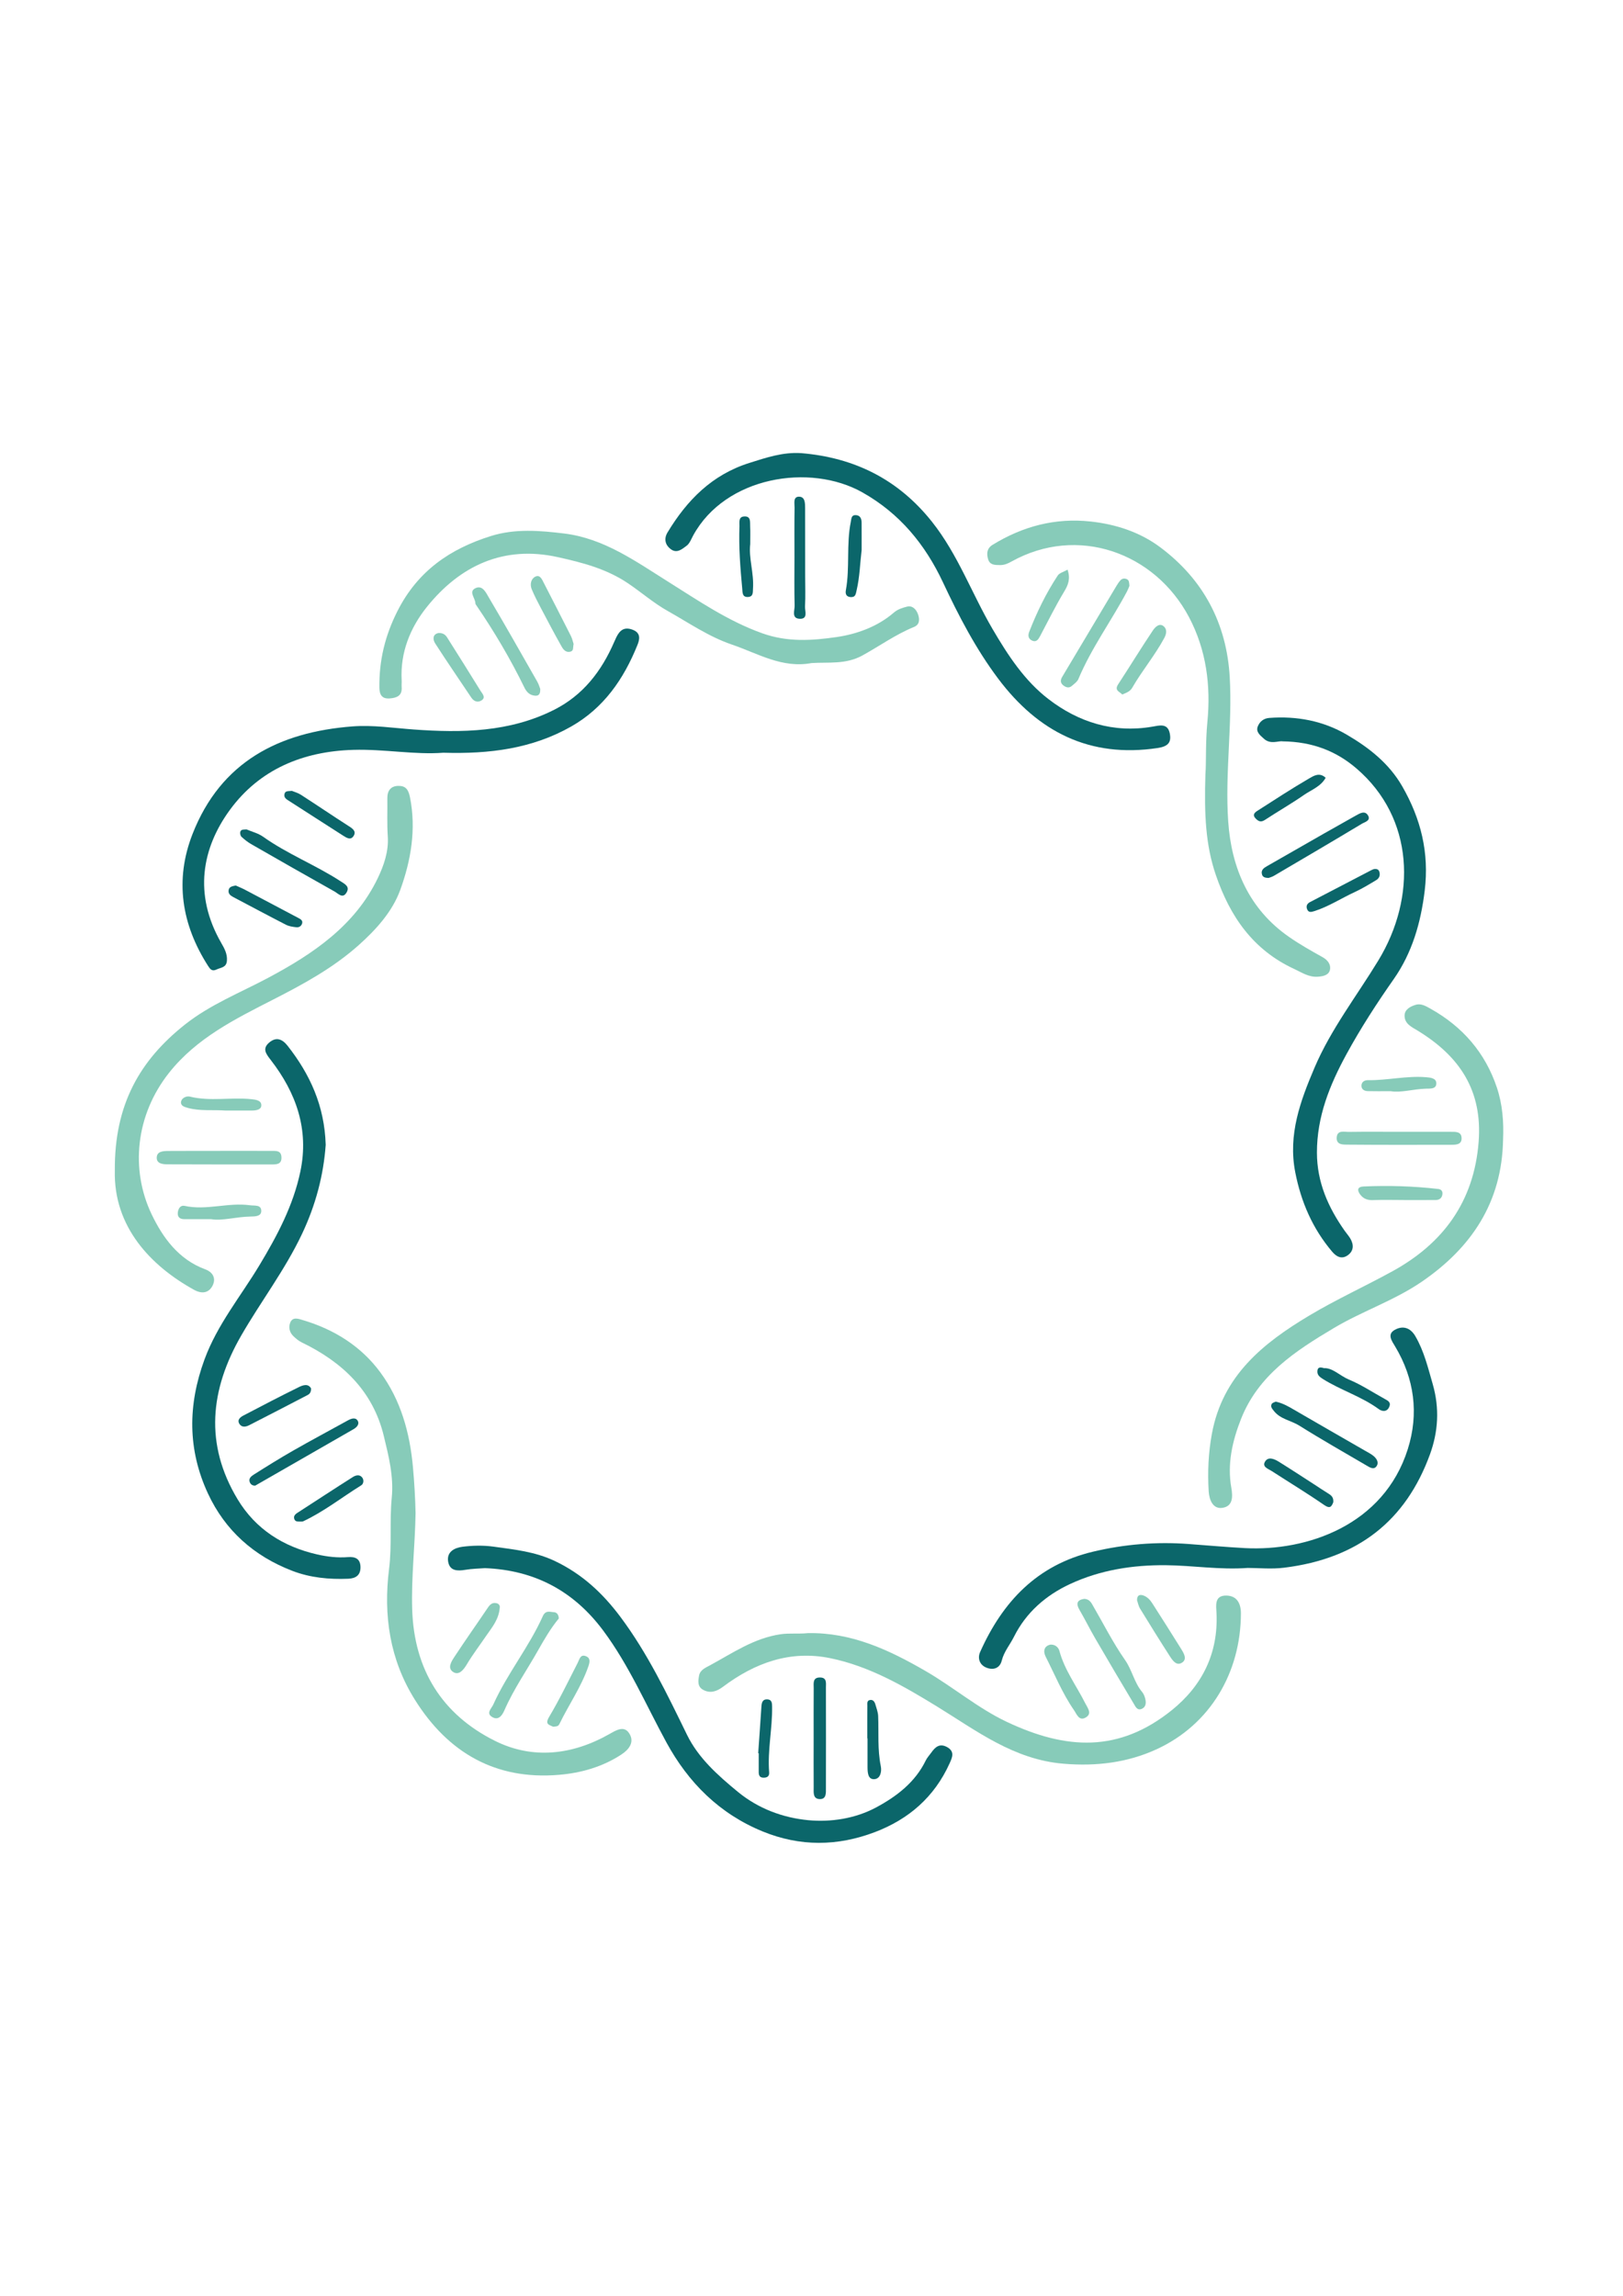 <?xml version="1.0" encoding="utf-8"?>
<!-- Generator: Adobe Illustrator 27.7.0, SVG Export Plug-In . SVG Version: 6.00 Build 0)  -->
<svg version="1.1" id="Layer_1" xmlns="http://www.w3.org/2000/svg" xmlns:xlink="http://www.w3.org/1999/xlink" x="0px" y="0px"
	 viewBox="0 0 595.28 841.89" style="enable-background:new 0 0 595.28 841.89;" xml:space="preserve">
<style type="text/css">
	.st0{fill:#87CBB9;}
	.st1{fill:#0B666A;}
</style>
<path class="st0" d="M42.12,429.25c-0.2-24.36,9.33-40.52,25.64-53.48c9.35-7.43,20.29-11.69,30.63-17.21
	c16.4-8.75,31.8-19.09,40.17-36.54c2.17-4.52,4.04-9.74,3.67-15.26c-0.31-4.64-0.1-9.32-0.16-13.98c-0.04-2.79,1.22-4.56,4.06-4.59
	c2.62-0.03,3.66,1.28,4.24,4.18c2.34,11.76,0.35,23.21-3.57,33.98c-2.88,7.93-8.85,14.56-15.33,20.32
	c-9.38,8.34-20.16,14.21-31.35,19.92c-13.8,7.05-28.01,14.05-38.12,26.82c-12.34,15.59-14.21,35.58-6.36,51.94
	c4.1,8.55,9.89,16.53,19.63,20.12c2.81,1.03,4.03,3.31,2.72,5.94c-1.41,2.82-4,3.13-6.79,1.59
	C55.32,464.24,41.6,449.89,42.12,429.25z"/>
<path class="st0" d="M551.29,417.99c-0.41,22.84-11.53,39.57-29.97,52.13c-10.05,6.85-21.68,10.69-32.08,16.88
	c-14.08,8.38-27.71,17.22-34.08,33.4c-3.17,8.05-5.08,16.48-3.55,25.1c0.61,3.44,0.49,6.48-2.62,7.31c-4.17,1.11-5.49-3-5.67-5.91
	c-0.43-7.07-0.13-14.08,1.19-21.21c3.94-21.22,18.7-33.11,35.71-43.27c9.91-5.92,20.46-10.72,30.54-16.26
	c18.4-10.11,29.86-25.37,31.57-47.42c1.46-18.89-7.03-31.4-22.24-40.72c-2.23-1.37-4.99-2.54-4.92-5.65
	c0.05-2.25,2.16-3.31,4.05-3.89c1.99-0.62,3.8,0.49,5.51,1.45c11.74,6.58,20.03,16.12,24.3,28.92
	C551.09,405.01,551.58,411.43,551.29,417.99z"/>
<path class="st0" d="M296.26,598.89c16.01-0.33,29.78,6.11,43.25,13.91c10.15,5.88,19.19,13.63,29.75,18.62
	c21.93,10.36,41.22,11.26,60.53-4.28c11.11-8.95,17.06-20.81,16.4-35.5c-0.13-2.81-0.9-6.67,3.73-6.53
	c3.78,0.12,5.23,2.93,5.22,6.54c-0.04,21.61-11.19,40.79-30.99,49.85c-10.64,4.87-22.01,6.29-34.13,5.27
	c-18.22-1.53-31.8-12.05-46.28-20.94c-12.38-7.6-24.89-14.82-39.23-17.76c-14.71-3.01-27.65,1.72-39.35,10.5
	c-2.25,1.69-4.62,2.51-7.22,1.13c-2.19-1.16-1.9-3.34-1.52-5.31c0.39-2.04,2.44-2.86,3.86-3.63c8.35-4.52,16.26-10.05,26.05-11.47
	C289.66,598.82,292.93,599.24,296.26,598.89z"/>
<path class="st0" d="M442.12,283.91c0.34-4.21-0.01-11.65,0.72-19.13c1.29-13.29-0.35-26.37-6.74-38.47
	c-12.56-23.76-40.9-33.85-65.05-20.42c-1.34,0.75-2.63,1.34-4.2,1.33c-1.89-0.02-3.83,0.06-4.46-2.23c-0.56-2.02-0.44-3.9,1.67-5.2
	c11.05-6.79,22.95-9.96,35.94-8.55c9.32,1.01,18.13,3.9,25.58,9.47c15.8,11.82,24.33,27.91,25.46,47.61
	c1.01,17.65-1.78,35.34-0.56,52.93c1.17,17.01,7.6,32.13,22.34,42.35c3.92,2.72,8.1,5.08,12.27,7.4c1.99,1.11,3.14,2.8,2.69,4.71
	c-0.44,1.85-2.4,2.33-4.43,2.46c-3.38,0.22-5.83-1.53-8.68-2.85c-15.06-6.96-23.5-19.2-28.69-34.34
	C442.18,309.97,441.66,298.62,442.12,283.91z"/>
<path class="st0" d="M152.42,554.84c-0.18,11.78-1.6,23.5-1.24,35.31c0.68,22.11,10.96,38.58,30.39,48.25
	c13.77,6.86,28.32,5.19,41.84-2.45c2.62-1.48,5.48-3.32,7.4-0.27c1.93,3.05,0.11,5.76-2.98,7.77c-6.99,4.55-14.81,6.73-22.87,7.4
	c-23.25,1.95-40.64-8.15-52.77-27.51c-9.22-14.71-11.64-30.89-9.48-48.1c1.08-8.55,0.13-17.33,0.97-25.92
	c0.78-7.94-1.13-15.4-2.93-22.81c-4-16.47-15.2-27.04-30-34.2c-1.27-0.61-2.16-1.41-3.11-2.3c-1.53-1.44-1.86-3.37-1.17-5.04
	c0.92-2.21,3.08-1.33,4.69-0.85c11.46,3.41,21.32,9.58,28.38,19.19c7.48,10.19,10.77,22.07,11.92,34.69
	C151.96,543.62,152.3,549.21,152.42,554.84z"/>
<path class="st1" d="M293.85,166.17c19.5,1.63,35.61,9.58,48.01,25.21c9.5,11.97,14.59,26.32,22.19,39.3
	c5.65,9.65,11.76,18.98,20.52,25.7c11.01,8.46,23.83,12.54,38.06,10.1c2.59-0.44,5.63-1.4,6.41,2.44c0.67,3.3-0.58,4.8-4.41,5.38
	c-24.93,3.76-43.87-5.91-58.53-25.44c-8.19-10.92-14.45-22.95-20.24-35.3c-6.51-13.86-15.79-25.24-29.54-32.99
	c-19.31-10.88-50.29-5.78-62.07,15.78c-0.72,1.31-1.28,2.93-2.39,3.76c-1.61,1.2-3.54,2.95-5.77,1.32
	c-2.17-1.58-2.64-3.89-1.25-6.19c7.14-11.82,16.29-21.14,29.96-25.46C281.03,167.81,287.1,165.74,293.85,166.17z"/>
<path class="st1" d="M470.41,271.86c-1.43-0.28-4.43,1.28-6.86-0.98c-1.33-1.24-3.07-2.46-2.19-4.58c0.72-1.72,2.14-2.88,4.19-3.03
	c10.06-0.75,19.7,1.05,28.36,6.11c8.12,4.75,15.52,10.49,20.39,18.96c6.85,11.92,9.94,24.34,8.25,38.28
	c-1.43,11.81-4.64,22.83-11.36,32.43c-6.24,8.9-12.11,17.96-17.31,27.49c-6.16,11.29-10.87,22.9-10.86,36.11
	c0.01,10.87,4.11,20.08,10.18,28.7c0.67,0.95,1.46,1.82,2.05,2.81c1.36,2.3,1.29,4.61-0.97,6.19c-2.13,1.49-4.06,0.57-5.65-1.31
	c-7.2-8.49-11.44-18.26-13.57-29.19c-2.69-13.81,1.9-26.17,7.08-38.33c6-14.09,15.44-26.23,23.36-39.24
	c14.15-23.22,13.22-52.26-7.94-70.44C490.26,275.55,481.57,272,470.41,271.86z"/>
<path class="st1" d="M119.46,419.82c-0.78,11-3.61,21.96-8.72,32.74c-6.24,13.17-15.03,24.65-22.24,37.15
	c-11.45,19.86-13.52,39.88-1.36,60.08c6.6,10.97,16.74,17.39,29.16,20.23c3.72,0.85,7.49,1.29,11.32,0.99
	c2.75-0.22,4.6,0.65,4.6,3.76c0,3-1.89,4.07-4.52,4.17c-6.99,0.28-13.88-0.36-20.47-2.89c-14.04-5.39-24.65-14.77-30.97-28.39
	c-7.45-16.08-7.41-32.37-1.25-49.14c4.71-12.83,13.29-23.14,20.15-34.56c6.53-10.85,12.4-21.88,15.01-34.36
	c3.23-15.43-1.53-28.85-10.89-40.93c-1.73-2.23-3.16-4.1-0.57-6.33c2.55-2.2,4.8-1.35,6.76,1.14
	C113.7,393.95,119.03,405.52,119.46,419.82z"/>
<path class="st1" d="M162.6,276.03c-10.46,0.81-21.66-1.38-33-1.05c-18.54,0.53-34.43,7.18-45.28,22.01
	c-10.18,13.92-13.47,30.92-3.17,48.8c1.18,2.05,2.26,3.99,2.08,6.51c-0.18,2.55-2.21,2.46-3.79,3.22c-1.73,0.82-2.38-0.15-3.15-1.35
	c-9.71-15.2-12.28-31.45-5.67-48.34c10.37-26.5,31.72-37.39,58.68-39.45c7.48-0.57,14.94,0.59,22.41,1.13
	c17.67,1.28,35.23,1.03,51.59-7.25c10.58-5.36,17.33-14.15,21.95-24.8c0.26-0.61,0.53-1.21,0.82-1.8c1.23-2.46,2.79-3.89,5.89-2.76
	c3.34,1.22,2.58,3.8,1.79,5.74c-5,12.38-12.28,22.96-24.23,29.77C195.19,274.55,179.59,276.54,162.6,276.03z"/>
<path class="st1" d="M177.88,575.05c-2.27,0.18-4.79,0.2-7.24,0.62c-2.92,0.5-5.69,0.4-6.27-3c-0.62-3.63,2.41-5.09,5.19-5.45
	c3.77-0.49,7.71-0.57,11.46-0.05c7.63,1.06,15.18,1.8,22.53,5.29c10.01,4.77,17.52,11.82,23.94,20.38
	c10.02,13.38,17.18,28.37,24.49,43.33c4.17,8.53,11.28,14.84,18.63,20.9c7.64,6.29,16.74,9.55,25.86,10.41
	c8.22,0.77,17.21-0.54,24.97-4.73c7.53-4.07,14.23-9.19,18.12-17.2c0.5-1.03,1.34-1.9,2.01-2.85c1.46-2.07,3.09-3.53,5.82-2.01
	c2.91,1.62,1.85,3.84,0.9,5.95c-5.56,12.31-14.95,20.49-27.45,25.23c-13.71,5.2-27.41,5.33-41.08-0.25
	c-15.87-6.48-27.28-17.89-35.35-32.69c-7.51-13.79-13.72-28.29-23.17-40.99C210.46,583.48,196.16,575.78,177.88,575.05z"/>
<path class="st0" d="M297.67,243.15c-10.8,2.03-19.67-3.52-29.23-6.78c-8.56-2.92-15.77-7.96-23.47-12.28
	c-5.19-2.9-9.68-6.84-14.58-10.15c-7.94-5.37-16.83-7.64-25.74-9.62c-19.8-4.41-35.83,3.01-48.08,18.25
	c-6.07,7.56-9.81,16.68-9.25,26.9c0.05,0.83-0.06,1.67,0,2.5c0.24,3.18-1.79,3.94-4.36,4.15c-2.87,0.23-3.78-1.36-3.81-3.96
	c-0.12-9.93,2.04-19.02,6.65-28.12c7.45-14.71,19.36-22.84,34.38-27.51c8.78-2.73,17.87-1.97,26.72-0.89
	c14.57,1.77,26.2,10.17,38.34,17.79c11,6.9,21.76,14.31,34.36,18.81c9.31,3.33,18.36,2.65,27.17,1.39
	c7.33-1.05,15.03-3.76,21.04-8.96c1.5-1.3,3.21-1.77,4.85-2.21c1.93-0.51,3.37,0.93,4.03,2.75c0.66,1.84,0.68,3.83-1.43,4.69
	c-6.71,2.73-12.6,6.97-18.89,10.44C310.17,243.76,303.9,242.74,297.67,243.15z"/>
<path class="st1" d="M457.66,574.98c-10.46,0.74-20.18-0.91-29.97-1c-12.28-0.12-24.17,1.75-35.29,6.93
	c-8.83,4.12-16.04,10.38-20.5,19.3c-1.46,2.93-3.65,5.43-4.48,8.75c-0.68,2.71-2.94,3.6-5.51,2.63c-2.66-1.01-3.43-3.5-2.42-5.78
	c8.24-18.45,20.89-31.92,41.38-36.79c11.59-2.76,23.31-3.7,35.07-2.82c6.86,0.51,13.8,1.13,20.63,1.5
	c22.66,1.22,50.95-8.3,59.78-36.3c4.09-12.96,2.46-25.8-4.67-37.68c-1.19-1.98-3-4.4-0.16-6.02c2.85-1.63,5.69-0.98,7.59,2.28
	c3.2,5.49,4.62,11.5,6.37,17.55c2.59,8.98,2,17.55-1.01,25.82c-8.87,24.31-26.38,38.2-53.46,41.54
	C466.39,575.47,461.67,574.98,457.66,574.98z"/>
<path class="st0" d="M397.67,586.32c1.49,0.05,2.28,0.9,2.88,1.93c4,6.87,7.58,14.04,12.12,20.54c2.59,3.72,3.34,8.23,6.24,11.68
	c0.61,0.73,0.99,1.75,1.19,2.69c0.29,1.34,0.19,2.78-1.25,3.46c-1.74,0.81-2.4-0.83-3-1.83c-4.8-7.99-9.52-16.02-14.21-24.08
	c-1.97-3.39-3.7-6.91-5.68-10.3C394.54,588,395.06,586.71,397.67,586.32z"/>
<path class="st0" d="M80.73,422.03c6.32,0,12.63-0.01,18.95,0.01c1.67,0,3.45-0.14,3.55,2.35c0.1,2.45-1.58,2.62-3.31,2.62
	c-12.8,0.01-25.6,0.01-38.39-0.04c-1.84-0.01-4.17-0.21-4.04-2.57c0.12-2.27,2.48-2.32,4.3-2.33c6.32-0.04,12.63-0.02,18.95-0.02
	C80.73,422.04,80.73,422.03,80.73,422.03z"/>
<path class="st0" d="M513.62,415.05c6.14,0,12.29,0,18.43,0c1.84,0,4.05-0.16,4.03,2.45c-0.01,2.24-2.03,2.29-3.71,2.3
	c-12.62,0.02-25.24,0.06-37.85-0.05c-1.78-0.02-4.55,0.22-4.23-2.8c0.28-2.62,2.76-1.84,4.41-1.87
	C501,414.99,507.31,415.05,513.62,415.05z"/>
<path class="st1" d="M298.43,637.51c0-6.14-0.03-12.28,0.02-18.41c0.01-1.73-0.5-4.01,2.38-3.95c2.54,0.05,2.09,2.13,2.1,3.7
	c0.03,12.28,0.02,24.55,0,36.83c0,1.8,0.22,4.19-2.36,4.06c-2.5-0.12-2.12-2.53-2.13-4.31C298.4,649.46,298.42,643.48,298.43,637.51
	z"/>
<path class="st0" d="M198.15,252.65c0.11,2.59-1.24,2.66-2.63,2.35c-1.56-0.35-2.53-1.52-3.2-2.9
	c-5.09-10.43-10.98-20.4-17.52-29.99c-0.18-0.27-0.45-0.58-0.44-0.87c0.02-1.93-2.77-4.39,0.23-5.64c2.45-1.02,3.71,1.83,4.68,3.47
	c6.06,10.23,11.91,20.59,17.8,30.92C197.63,250.96,197.93,252.09,198.15,252.65z"/>
<path class="st1" d="M93.62,544.79c-1.05,0.06-1.72-0.5-2.02-1.28c-0.54-1.42,0.67-2.24,1.54-2.8c4.75-3.01,9.54-5.99,14.42-8.78
	c6.62-3.78,13.36-7.36,20.02-11.05c1.27-0.7,2.78-1.21,3.58,0.06c0.8,1.28-0.27,2.46-1.54,3.18c-11.6,6.66-23.2,13.32-34.8,19.98
	C94.41,544.34,93.98,544.58,93.62,544.79z"/>
<path class="st1" d="M90.42,304.15c1.9,0.82,4.24,1.39,6.07,2.68c8.89,6.33,19.11,10.31,28.24,16.22c1.76,1.14,3.81,2.06,2.26,4.43
	c-1.38,2.12-2.99,0.17-4.24-0.53c-10.24-5.73-20.44-11.56-30.62-17.4c-1.27-0.73-2.45-1.67-3.53-2.66c-0.4-0.37-0.61-1.25-0.48-1.8
	C88.36,304.08,89.37,304.23,90.42,304.15z"/>
<path class="st1" d="M467.9,513.99c2.51,0.55,4.5,1.67,6.51,2.85c8.77,5.11,17.58,10.14,26.37,15.21c1,0.58,2.06,1.1,2.95,1.83
	c1.23,1,2.14,2.49,1.09,3.88c-0.97,1.29-2.44,0.35-3.55-0.31c-8.26-4.84-16.59-9.56-24.7-14.65c-3.05-1.92-6.92-2.33-9.33-5.38
	c-0.67-0.84-1.34-1.57-0.81-2.57C466.67,514.39,467.46,514.23,467.9,513.99z"/>
<path class="st0" d="M414.25,214.83c-0.21,0.51-0.48,1.29-0.86,2.01c-5.75,10.83-13.08,20.77-17.85,32.15
	c-0.42,1-1.51,1.76-2.38,2.52c-1.05,0.92-2.13,0.62-3.16-0.17c-1.17-0.9-1.07-2-0.43-3.09c6.64-11.17,13.3-22.32,19.97-33.48
	c0.42-0.71,0.9-1.4,1.45-2c0.63-0.68,1.51-0.74,2.3-0.39C414.19,212.78,414.14,213.71,414.25,214.83z"/>
<path class="st0" d="M204.95,593.52c-2.92,3.52-5.31,7.62-7.65,11.77c-4.1,7.25-8.89,14.11-12.25,21.79
	c-0.75,1.71-2.07,3.99-4.48,2.6c-2.44-1.41-0.32-3.11,0.37-4.64c5.1-11.32,13.07-21.04,18.14-32.36c1.04-2.32,2.65-1.54,4.12-1.47
	C204.18,591.25,204.92,592.08,204.95,593.52z"/>
<path class="st1" d="M465.27,321.96c-1.3-0.05-2.09-0.3-2.38-1.22c-0.52-1.65,0.63-2.44,1.81-3.11c7.01-4.03,14.03-8.05,21.06-12.05
	c3.85-2.19,7.71-4.37,11.58-6.53c1.45-0.81,3.25-1.89,4.38-0.08c1.22,1.96-1.18,2.49-2.22,3.11c-10.72,6.45-21.52,12.78-32.31,19.12
	C466.48,321.6,465.67,321.81,465.27,321.96z"/>
<path class="st1" d="M291.39,204.13c0-5.99-0.06-11.98,0.04-17.97c0.03-1.5-0.64-4.03,1.64-4.02c2.26,0.01,2.22,2.45,2.23,4.29
	c0.02,8.32,0.02,16.64,0.02,24.96c0,3.66,0.15,7.33-0.06,10.98c-0.1,1.66,1.26,4.7-2,4.54c-3.06-0.15-1.76-3.09-1.81-4.8
	C291.29,216.11,291.39,210.12,291.39,204.13z"/>
<path class="st0" d="M385.33,603.09c1.91-0.06,2.94,1.22,3.23,2.29c1.89,7.07,6.3,12.86,9.5,19.26c0.82,1.65,2.63,3.73,0.18,5.17
	c-2.48,1.46-3.32-1.23-4.34-2.7c-4.23-6.1-7.01-12.99-10.36-19.56C382.58,605.66,382.81,603.59,385.33,603.09z"/>
<path class="st0" d="M210.39,236.16c-0.31,1.29,0.14,2.51-1.25,2.83c-1.65,0.38-2.57-0.86-3.17-1.93
	c-2.67-4.72-5.19-9.53-7.72-14.33c-1.14-2.17-2.27-4.35-3.21-6.61c-0.74-1.78-0.32-3.82,1.27-4.64c1.75-0.9,2.49,1.01,3.17,2.33
	c3.32,6.47,6.65,12.93,9.92,19.42C209.9,234.25,210.14,235.4,210.39,236.16z"/>
<path class="st0" d="M183.33,589.18c-0.25,4.64-2.91,7.61-4.94,10.59c-2.39,3.52-4.98,6.9-7.18,10.58
	c-1.04,1.74-2.76,4.17-4.93,2.83c-2.38-1.46-0.67-3.98,0.45-5.69c3.97-6.04,8.15-11.94,12.19-17.93c0.82-1.22,1.7-2.02,3.24-1.64
	C183.15,588.16,183.32,588.96,183.33,589.18z"/>
<path class="st0" d="M411.62,254.69c-0.87-1.03-3.03-1.42-1.51-3.74c4.29-6.56,8.38-13.26,12.74-19.77
	c0.77-1.14,2.39-2.92,4.02-1.47c1.02,0.9,1.19,2.35,0.15,4.27c-3.44,6.4-8.13,11.94-11.73,18.2
	C414.46,253.63,413.08,254.05,411.62,254.69z"/>
<path class="st0" d="M514.59,440.05c-3.66,0-7.33-0.11-10.98,0.04c-2.03,0.09-3.6-0.51-4.75-2.08c-1.19-1.62-0.96-2.82,1.31-2.92
	c9.12-0.41,18.22-0.12,27.3,0.91c1.19,0.13,1.75,0.86,1.56,2.06c-0.22,1.37-1.17,1.99-2.46,2c-3.99,0.04-7.99,0.01-11.98,0.01
	C514.59,440.07,514.59,440.06,514.59,440.05z"/>
<path class="st1" d="M86.46,324.72c0.95,0.44,2.18,0.92,3.34,1.53c6.54,3.44,13.07,6.91,19.61,10.37c0.75,0.39,1.6,0.85,1.45,1.79
	c-0.18,1.06-1.06,1.75-2.13,1.63c-1.3-0.14-2.68-0.33-3.82-0.91c-6.46-3.31-12.85-6.74-19.27-10.12c-1.07-0.56-2.05-1.25-1.77-2.65
	C84.09,325.17,85.15,324.99,86.46,324.72z"/>
<path class="st1" d="M489.01,550.92c-0.61,1.43-1.07,2.56-3.38,0.95c-6.26-4.33-12.78-8.27-19.17-12.41
	c-1.3-0.84-3.69-1.54-2.44-3.53c1.16-1.85,3.35-0.93,4.93,0.04c4.37,2.71,8.67,5.54,13,8.33c1.81,1.17,3.6,2.39,5.44,3.52
	C488.45,548.48,489.18,549.26,489.01,550.92z"/>
<path class="st1" d="M316.03,201.67c-0.59,4.95-0.7,9.91-1.84,14.79c-0.33,1.4-0.37,2.64-2.27,2.49c-1.66-0.13-1.89-1.34-1.68-2.48
	c1.52-8.32,0.13-16.84,1.82-25.13c0.23-1.13,0.15-2.51,1.81-2.44c1.71,0.08,2.14,1.36,2.15,2.8
	C316.05,195.02,316.03,198.34,316.03,201.67z"/>
<path class="st1" d="M486.22,285.22c-1.78,3.23-5.24,4.41-7.99,6.32c-4.63,3.22-9.55,6.02-14.27,9.12
	c-1.47,0.96-2.35,0.58-3.42-0.51c-1.29-1.32-0.38-2.16,0.61-2.8c6.29-4.02,12.53-8.12,18.98-11.87
	C481.75,284.55,483.95,283.07,486.22,285.22z"/>
<path class="st0" d="M417.04,586.82c-0.02-1.98,1.12-2.17,2.34-1.74c1.44,0.51,2.48,1.64,3.29,2.92
	c3.53,5.54,7.08,11.07,10.54,16.66c0.94,1.52,2.25,3.65,0.5,4.93c-2.13,1.55-3.59-0.62-4.64-2.24c-3.72-5.78-7.35-11.62-10.94-17.49
	C417.55,588.9,417.35,587.7,417.04,586.82z"/>
<path class="st1" d="M503.95,318.69c0.88-0.1,1.66,0,1.97,1.01c0.4,1.29-0.07,2.4-1.13,3.03c-2.56,1.54-5.13,3.11-7.83,4.36
	c-4.96,2.28-9.56,5.32-14.81,7c-1.22,0.39-2.29,0.69-2.79-0.84c-0.36-1.09,0.1-1.91,1.13-2.45c7.51-3.9,15.02-7.82,22.53-11.73
	C503.31,318.91,503.63,318.82,503.95,318.69z"/>
<path class="st1" d="M107.08,290.03c0.87,0.37,2.19,0.71,3.27,1.41c5.92,3.82,11.75,7.78,17.68,11.58c1.4,0.9,2.68,1.84,1.7,3.47
	c-1.08,1.8-2.65,0.72-3.89-0.06c-6.69-4.26-13.34-8.58-20.02-12.85c-0.88-0.56-1.7-1.1-1.5-2.29
	C104.56,289.87,105.73,290.19,107.08,290.03z"/>
<path class="st0" d="M391.56,208.9c1.11,3.36,0.25,5.56-1.22,8c-3.23,5.35-5.99,10.97-8.92,16.49c-0.59,1.11-1.3,2.1-2.67,1.6
	c-1.51-0.55-1.84-1.81-1.27-3.27c2.82-7.22,6.19-14.18,10.46-20.65C388.55,210.11,390.07,209.75,391.56,208.9z"/>
<path class="st0" d="M77.45,447.08c-4.19,0-7,0-9.82,0c-1.57,0-2.56-0.66-2.42-2.37c0.13-1.49,0.98-2.83,2.47-2.51
	c8.04,1.77,15.99-1.33,24-0.22c1.73,0.24,4.2-0.31,4.15,2.16c-0.04,1.96-2.34,1.95-3.99,1.98
	C86.58,446.21,81.39,447.79,77.45,447.08z"/>
<path class="st1" d="M110.18,557.97c-0.82,0-1.77,0.13-2.17-0.77c-0.48-1.1,0.14-1.83,1.07-2.43c6.78-4.38,13.52-8.81,20.34-13.13
	c1.09-0.69,2.6-1.08,3.53,0.33c0.57,0.86,0.4,2.18-0.47,2.72c-7.1,4.41-13.7,9.64-21.32,13.21
	C110.88,558.02,110.51,557.95,110.18,557.97z"/>
<path class="st1" d="M485.61,501.71c3.21-0.14,5.84,2.82,9.17,4.2c4.56,1.89,8.74,4.7,13.09,7.08c1.22,0.67,2.44,1.25,1.65,2.99
	c-0.91,1.99-2.75,1.54-3.8,0.77c-6.34-4.65-13.93-6.92-20.53-11.07c-1.22-0.77-2.19-1.52-1.98-3.1
	C483.35,501.57,483.92,501.18,485.61,501.71z"/>
<path class="st1" d="M114.09,509.14c0.03,1.34-0.46,2.01-1.23,2.41c-7.13,3.71-14.27,7.41-21.43,11.07
	c-1.23,0.63-2.7,0.93-3.59-0.42c-1.02-1.57,0.36-2.54,1.47-3.13c6.73-3.54,13.48-7.04,20.3-10.4
	C111.1,507.94,113.02,507.25,114.09,509.14z"/>
<path class="st0" d="M160.77,232.15c1.62-0.11,2.56,0.56,3.21,1.59c4.12,6.52,8.24,13.05,12.28,19.62c0.62,1.01,2.02,2.35,0.42,3.44
	c-1.35,0.92-2.82,0.52-3.84-1.01c-4.42-6.63-8.95-13.18-13.25-19.88C158.73,234.55,158.62,232.62,160.77,232.15z"/>
<path class="st1" d="M275.17,199.52c-0.62,5.14,1.41,10.66,1.01,16.32c-0.09,1.27,0.19,2.91-1.72,3.07
	c-2.27,0.18-2.09-1.61-2.23-3.09c-0.71-7.61-1.31-15.24-1.01-22.89c0.05-1.41-0.46-3.39,1.7-3.54c2.58-0.18,2.14,2.03,2.22,3.59
	C275.24,194.98,275.17,196.98,275.17,199.52z"/>
<path class="st1" d="M318.11,637.49c0-3.99-0.02-7.98,0.02-11.97c0.01-0.77-0.22-1.81,0.82-2.08c1.2-0.31,1.82,0.55,2.11,1.56
	c0.41,1.42,0.97,2.86,1.03,4.3c0.25,6.12-0.29,12.26,0.96,18.34c0.44,2.14-0.23,4.67-2.37,4.8c-2.37,0.15-2.48-2.47-2.49-4.47
	c0-3.49,0-6.98,0-10.48C318.17,637.49,318.14,637.49,318.11,637.49z"/>
<path class="st0" d="M202.89,633.21c-1.42-0.74-3.17-0.78-1.47-3.63c3.82-6.41,7.06-13.16,10.47-19.81
	c0.67-1.32,0.95-3.19,2.95-2.45c1.75,0.65,1.53,2.09,0.96,3.75c-2.61,7.54-7.19,14.06-10.63,21.16
	C204.7,633.2,203.89,633.07,202.89,633.21z"/>
<path class="st1" d="M278.09,642.92c0.4-5.74,0.82-11.48,1.19-17.22c0.1-1.5,0.52-2.67,2.28-2.52c1.57,0.14,1.61,1.42,1.63,2.6
	c0.14,8.08-1.73,16.06-1.08,24.17c0.12,1.49-0.82,2-2.21,1.94c-1.32-0.07-1.61-0.93-1.62-2.01c-0.02-2.32,0-4.63,0-6.95
	C278.21,642.93,278.15,642.93,278.09,642.92z"/>
<path class="st0" d="M510.06,400.15c-3.43,0-5.92,0.05-8.4-0.02c-1.25-0.04-2.36-0.64-2.31-2.05c0.05-1.35,1.11-1.99,2.4-1.97
	c7.11,0.1,14.13-1.67,21.26-1.09c1.63,0.13,3.79,0.33,3.8,2.23c0.01,2.19-2.23,1.93-3.86,1.98
	C518.33,399.37,513.79,400.8,510.06,400.15z"/>
<path class="st0" d="M82.71,407.25c-4.59-0.35-9.23,0.28-13.78-0.96c-1.37-0.37-2.84-0.82-2.5-2.4c0.29-1.33,2.05-2.04,3.17-1.76
	c7.51,1.86,15.14,0.16,22.66,0.96c1.53,0.16,3.78,0.41,3.58,2.44c-0.15,1.52-2.15,1.73-3.71,1.72
	C88.99,407.23,85.85,407.25,82.71,407.25z"/>
</svg>
